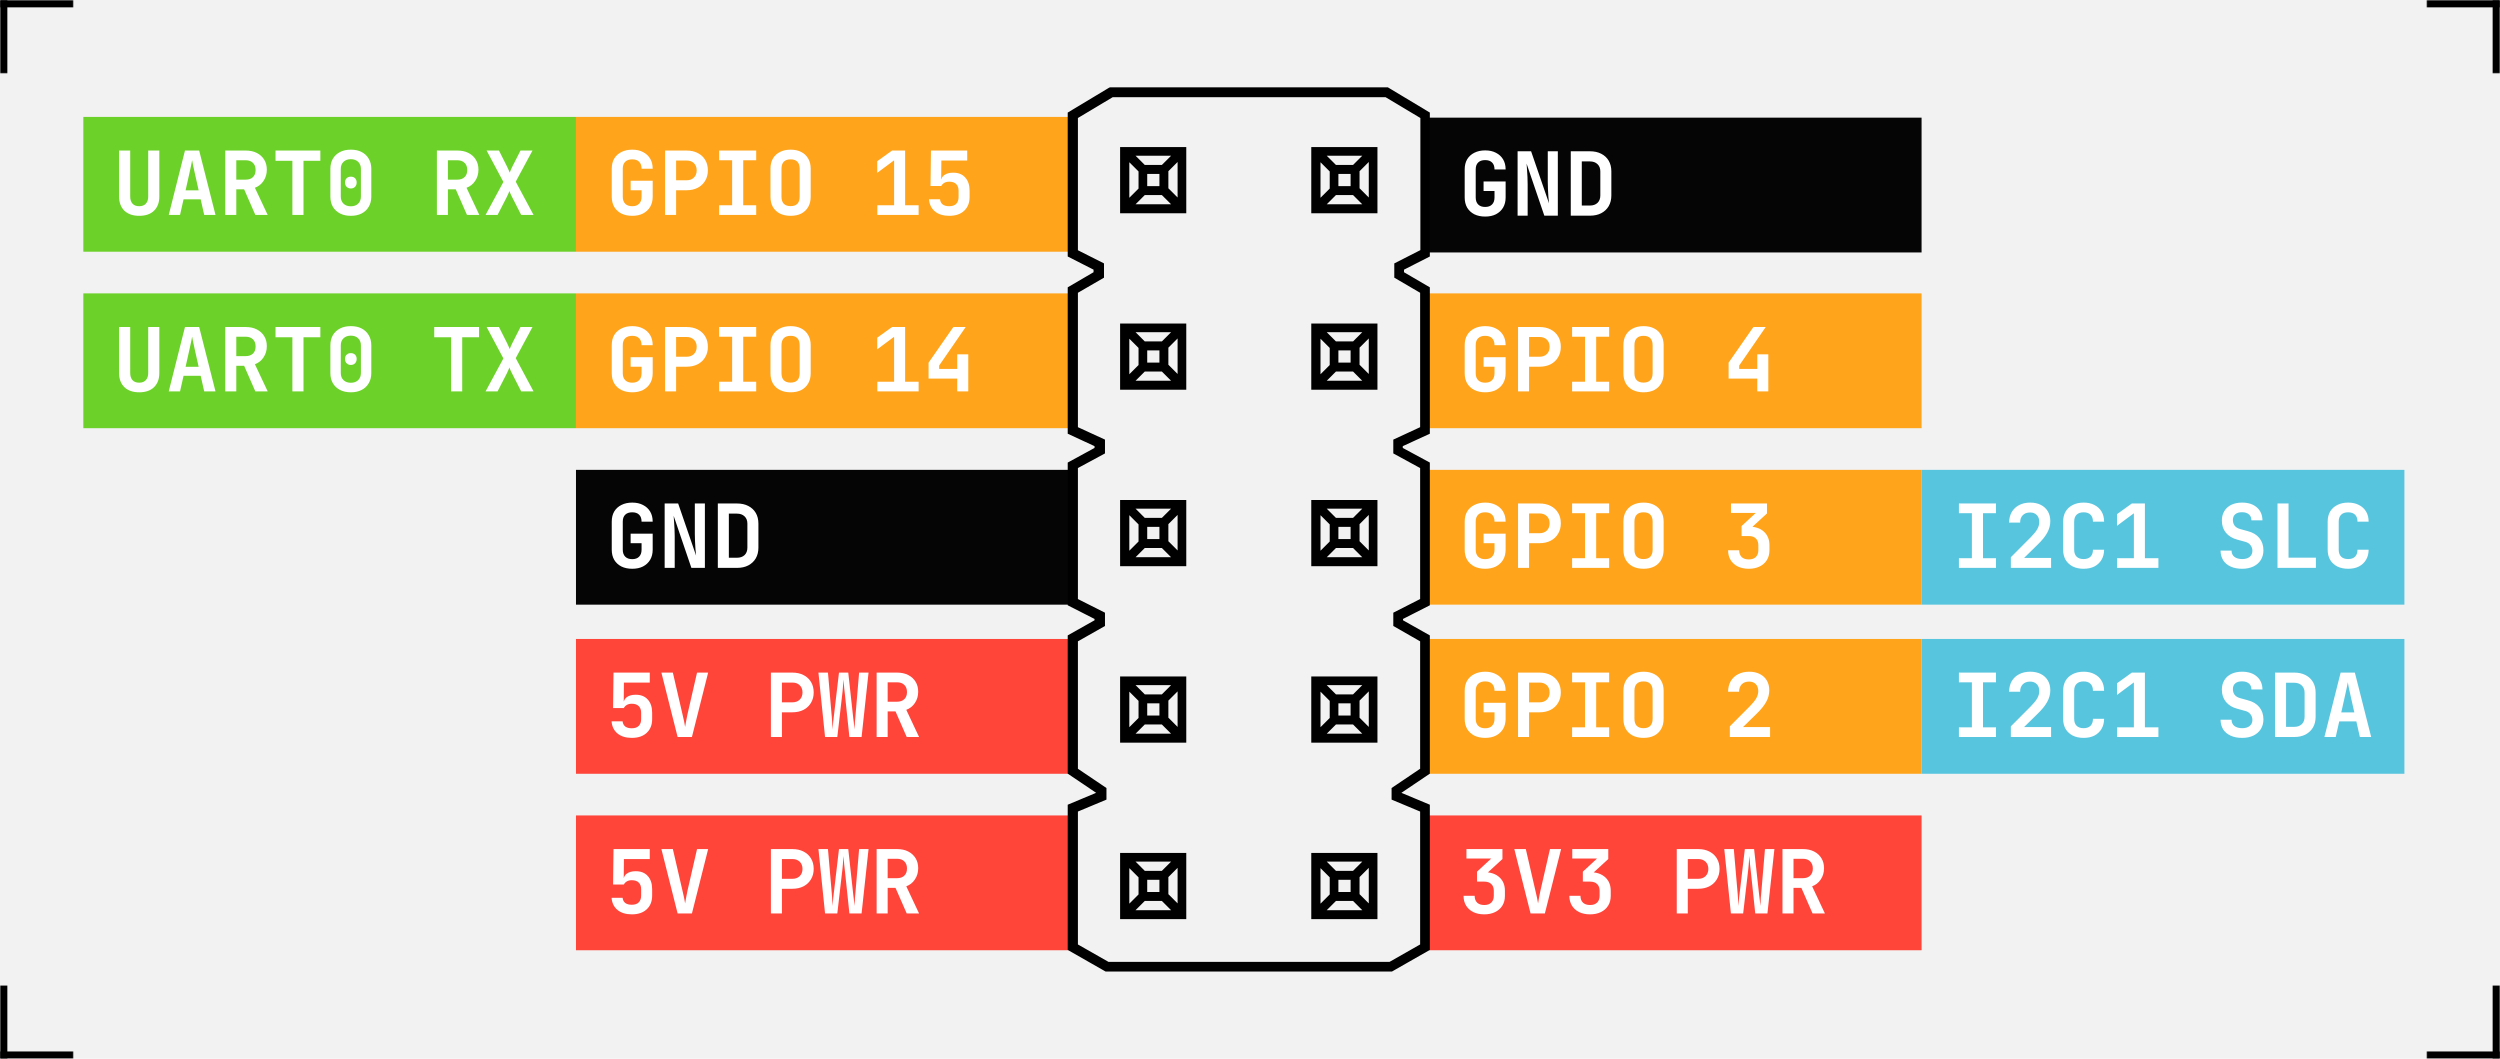 <svg width="1020" height="432" viewBox="0 0 1020 432" fill="none" xmlns="http://www.w3.org/2000/svg">
<rect width="1020" height="432" fill="#F2F2F2"/>
<mask id="path-1-inside-1_4_1039" fill="white">
<path d="M990 402H1020V432H990V402Z"/>
</mask>
<path d="M1017 402V432H1023V402H1017Z" fill="black" mask="url(#path-1-inside-1_4_1039)"/>
<mask id="path-3-inside-2_4_1039" fill="white">
<path d="M990 402H1020V432H990V402Z"/>
</mask>
<path d="M1020 429H990V435H1020V429Z" fill="black" mask="url(#path-3-inside-2_4_1039)"/>
<mask id="path-5-inside-3_4_1039" fill="white">
<path d="M0 0H30V30H0V0Z"/>
</mask>
<path d="M3 30V0H-3V30H3Z" fill="black" mask="url(#path-5-inside-3_4_1039)"/>
<mask id="path-7-inside-4_4_1039" fill="white">
<path d="M0 0H30V30H0V0Z"/>
</mask>
<path d="M0 3H30V-3H0V3Z" fill="black" mask="url(#path-7-inside-4_4_1039)"/>
<mask id="path-9-inside-5_4_1039" fill="white">
<path d="M990 0H1020V30H990V0Z"/>
</mask>
<path d="M1017 0V30H1023V0H1017Z" fill="black" mask="url(#path-9-inside-5_4_1039)"/>
<mask id="path-11-inside-6_4_1039" fill="white">
<path d="M990 0H1020V30H990V0Z"/>
</mask>
<path d="M990 3H1020V-3H990V3Z" fill="black" mask="url(#path-11-inside-6_4_1039)"/>
<mask id="path-13-inside-7_4_1039" fill="white">
<path d="M0 402H30V432H0V402Z"/>
</mask>
<path d="M3 432V402H-3V432H3Z" fill="black" mask="url(#path-13-inside-7_4_1039)"/>
<mask id="path-15-inside-8_4_1039" fill="white">
<path d="M0 402H30V432H0V402Z"/>
</mask>
<path d="M30 429H0V435H30V429Z" fill="black" mask="url(#path-15-inside-8_4_1039)"/>
<rect width="201" height="55" transform="translate(583 48)" fill="#050505"/>
<path d="M605.944 88.36C604.264 88.36 602.788 88.048 601.516 87.424C600.268 86.776 599.296 85.876 598.6 84.724C597.928 83.548 597.592 82.168 597.592 80.584V69.136C597.592 67.528 597.928 66.148 598.6 64.996C599.296 63.844 600.268 62.956 601.516 62.332C602.788 61.684 604.264 61.36 605.944 61.36C607.648 61.36 609.112 61.684 610.336 62.332C611.584 62.956 612.556 63.844 613.252 64.996C613.948 66.148 614.296 67.528 614.296 69.136H609.76C609.76 67.888 609.424 66.94 608.752 66.292C608.104 65.644 607.168 65.32 605.944 65.32C604.72 65.32 603.772 65.644 603.1 66.292C602.428 66.94 602.092 67.876 602.092 69.1V80.584C602.092 81.808 602.428 82.756 603.1 83.428C603.772 84.1 604.72 84.436 605.944 84.436C607.168 84.436 608.104 84.1 608.752 83.428C609.424 82.756 609.76 81.808 609.76 80.584V77.92H605.296V74.032H614.296V80.584C614.296 82.168 613.948 83.548 613.252 84.724C612.556 85.876 611.584 86.776 610.336 87.424C609.112 88.048 607.648 88.36 605.944 88.36ZM619.178 88V61.72H624.686L631.994 82.96C631.922 82.192 631.838 81.292 631.742 80.26C631.67 79.204 631.61 78.136 631.562 77.056C631.514 75.952 631.49 74.992 631.49 74.176V61.72H635.594V88H630.086L622.85 66.76C622.898 67.456 622.958 68.296 623.03 69.28C623.102 70.264 623.162 71.272 623.21 72.304C623.258 73.336 623.282 74.284 623.282 75.148V88H619.178ZM640.872 88V61.72H648.684C650.46 61.72 651.996 62.056 653.292 62.728C654.612 63.4 655.632 64.348 656.352 65.572C657.072 66.796 657.432 68.248 657.432 69.928V79.756C657.432 81.412 657.072 82.864 656.352 84.112C655.632 85.336 654.612 86.296 653.292 86.992C651.996 87.664 650.46 88 648.684 88H640.872ZM645.372 83.86H648.684C649.98 83.86 651.012 83.5 651.78 82.78C652.548 82.036 652.932 81.028 652.932 79.756V69.928C652.932 68.68 652.548 67.696 651.78 66.976C651.012 66.232 649.98 65.86 648.684 65.86H645.372V83.86Z" fill="white"/>
<rect width="201" height="55" transform="translate(235 47.7)" fill="#FFA41B"/>
<path d="M257.944 88.06C256.264 88.06 254.788 87.748 253.516 87.124C252.268 86.476 251.296 85.576 250.6 84.424C249.928 83.248 249.592 81.868 249.592 80.284V68.836C249.592 67.228 249.928 65.848 250.6 64.696C251.296 63.544 252.268 62.656 253.516 62.032C254.788 61.384 256.264 61.06 257.944 61.06C259.648 61.06 261.112 61.384 262.336 62.032C263.584 62.656 264.556 63.544 265.252 64.696C265.948 65.848 266.296 67.228 266.296 68.836H261.76C261.76 67.588 261.424 66.64 260.752 65.992C260.104 65.344 259.168 65.02 257.944 65.02C256.72 65.02 255.772 65.344 255.1 65.992C254.428 66.64 254.092 67.576 254.092 68.8V80.284C254.092 81.508 254.428 82.456 255.1 83.128C255.772 83.8 256.72 84.136 257.944 84.136C259.168 84.136 260.104 83.8 260.752 83.128C261.424 82.456 261.76 81.508 261.76 80.284V77.62H257.296V73.732H266.296V80.284C266.296 81.868 265.948 83.248 265.252 84.424C264.556 85.576 263.584 86.476 262.336 87.124C261.112 87.748 259.648 88.06 257.944 88.06ZM271.358 87.7V61.42H280.106C281.858 61.42 283.382 61.756 284.678 62.428C285.998 63.1 287.018 64.048 287.738 65.272C288.458 66.472 288.818 67.888 288.818 69.52C288.818 71.128 288.446 72.544 287.702 73.768C286.982 74.992 285.974 75.94 284.678 76.612C283.382 77.284 281.858 77.62 280.106 77.62H275.858V87.7H271.358ZM275.858 73.552H280.106C281.354 73.552 282.35 73.192 283.094 72.472C283.862 71.728 284.246 70.744 284.246 69.52C284.246 68.272 283.862 67.288 283.094 66.568C282.35 65.848 281.354 65.488 280.106 65.488H275.858V73.552ZM293.412 87.7V83.74H298.704V65.38H293.412V61.42H308.532V65.38H303.24V83.74H308.532V87.7H293.412ZM322.558 88.06C320.878 88.06 319.414 87.748 318.166 87.124C316.942 86.476 315.994 85.576 315.322 84.424C314.674 83.248 314.35 81.868 314.35 80.284V68.836C314.35 67.252 314.674 65.884 315.322 64.732C315.994 63.556 316.942 62.656 318.166 62.032C319.414 61.384 320.878 61.06 322.558 61.06C324.262 61.06 325.726 61.384 326.95 62.032C328.174 62.656 329.11 63.556 329.758 64.732C330.43 65.884 330.766 67.24 330.766 68.8V80.284C330.766 81.868 330.43 83.248 329.758 84.424C329.11 85.576 328.174 86.476 326.95 87.124C325.726 87.748 324.262 88.06 322.558 88.06ZM322.558 84.1C323.782 84.1 324.706 83.776 325.33 83.128C325.954 82.456 326.266 81.508 326.266 80.284V68.836C326.266 67.588 325.954 66.64 325.33 65.992C324.706 65.344 323.782 65.02 322.558 65.02C321.334 65.02 320.41 65.344 319.786 65.992C319.162 66.64 318.85 67.588 318.85 68.836V80.284C318.85 81.508 319.162 82.456 319.786 83.128C320.434 83.776 321.358 84.1 322.558 84.1ZM357.954 87.7V83.74H364.794V65.416L357.918 70.528V65.776L363.966 61.42H369.294V83.74H374.802V87.7H357.954ZM387.28 88.06C384.856 88.06 382.912 87.46 381.448 86.26C379.984 85.036 379.18 83.38 379.036 81.292H383.536C383.632 82.204 383.992 82.912 384.616 83.416C385.264 83.896 386.152 84.136 387.28 84.136C388.528 84.136 389.476 83.812 390.124 83.164C390.772 82.492 391.096 81.568 391.096 80.392V77.836C391.096 76.636 390.772 75.724 390.124 75.1C389.476 74.452 388.528 74.128 387.28 74.128C386.512 74.128 385.852 74.284 385.3 74.596C384.748 74.908 384.328 75.34 384.04 75.892H379.648L379.828 61.42H394.624V65.488H384.076L384.004 73.12H385.048L383.968 74.02C383.968 72.916 384.4 72.052 385.264 71.428C386.152 70.78 387.34 70.456 388.828 70.456C390.964 70.432 392.62 71.08 393.796 72.4C394.996 73.696 395.596 75.508 395.596 77.836V80.392C395.596 82.768 394.852 84.64 393.364 86.008C391.9 87.376 389.872 88.06 387.28 88.06Z" fill="white"/>
<rect width="201" height="55" transform="translate(34 47.7)" fill="#6CD129"/>
<path d="M56.8 88.06C54.232 88.06 52.216 87.364 50.752 85.972C49.312 84.556 48.592 82.636 48.592 80.212V61.42H53.128V80.176C53.128 81.424 53.44 82.396 54.064 83.092C54.688 83.788 55.6 84.136 56.8 84.136C57.976 84.136 58.876 83.788 59.5 83.092C60.148 82.396 60.472 81.424 60.472 80.176V61.42H65.008V80.212C65.008 82.636 64.288 84.556 62.848 85.972C61.408 87.364 59.392 88.06 56.8 88.06ZM68.846 87.7L75.47 61.42H81.266L87.926 87.7H83.318L81.878 81.328H74.894L73.454 87.7H68.846ZM75.722 77.656H81.05L79.466 70.6C79.202 69.424 78.974 68.368 78.782 67.432C78.59 66.472 78.458 65.776 78.386 65.344C78.314 65.776 78.182 66.472 77.99 67.432C77.822 68.368 77.594 69.412 77.306 70.564L75.722 77.656ZM91.908 87.7V61.42H100.224C101.976 61.42 103.488 61.744 104.76 62.392C106.056 63.04 107.064 63.952 107.784 65.128C108.504 66.28 108.864 67.648 108.864 69.232C108.864 70.96 108.42 72.484 107.532 73.804C106.668 75.124 105.492 76.06 104.004 76.612L109.224 87.7H104.184L99.612 77.26H96.408V87.7H91.908ZM96.408 73.3H100.224C101.496 73.3 102.492 72.952 103.212 72.256C103.932 71.56 104.292 70.6 104.292 69.376C104.292 68.128 103.932 67.156 103.212 66.46C102.492 65.74 101.496 65.38 100.224 65.38H96.408V73.3ZM119.29 87.7V65.596H112.414V61.42H130.702V65.596H123.826V87.7H119.29ZM143.144 88.06C141.44 88.06 139.964 87.736 138.716 87.088C137.468 86.44 136.496 85.528 135.8 84.352C135.128 83.176 134.792 81.796 134.792 80.212V68.908C134.792 67.324 135.128 65.944 135.8 64.768C136.496 63.592 137.468 62.68 138.716 62.032C139.964 61.384 141.44 61.06 143.144 61.06C144.872 61.06 146.348 61.384 147.572 62.032C148.82 62.68 149.78 63.592 150.452 64.768C151.148 65.944 151.496 67.324 151.496 68.908V80.212C151.496 81.796 151.148 83.176 150.452 84.352C149.78 85.528 148.82 86.44 147.572 87.088C146.324 87.736 144.848 88.06 143.144 88.06ZM143.144 84.172C144.392 84.172 145.388 83.812 146.132 83.092C146.876 82.372 147.248 81.412 147.248 80.212V68.908C147.248 67.708 146.876 66.748 146.132 66.028C145.388 65.308 144.392 64.948 143.144 64.948C141.896 64.948 140.9 65.308 140.156 66.028C139.412 66.748 139.04 67.708 139.04 68.908V80.212C139.04 81.412 139.412 82.372 140.156 83.092C140.9 83.812 141.896 84.172 143.144 84.172ZM143.144 76.9C142.448 76.9 141.872 76.672 141.416 76.216C140.984 75.76 140.768 75.172 140.768 74.452C140.768 73.732 140.984 73.156 141.416 72.724C141.848 72.292 142.424 72.076 143.144 72.076C143.864 72.076 144.44 72.292 144.872 72.724C145.304 73.156 145.52 73.732 145.52 74.452C145.52 75.172 145.304 75.76 144.872 76.216C144.44 76.672 143.864 76.9 143.144 76.9ZM178.252 87.7V61.42H186.568C188.32 61.42 189.832 61.744 191.104 62.392C192.4 63.04 193.408 63.952 194.128 65.128C194.848 66.28 195.208 67.648 195.208 69.232C195.208 70.96 194.764 72.484 193.876 73.804C193.012 75.124 191.836 76.06 190.348 76.612L195.568 87.7H190.528L185.956 77.26H182.752V87.7H178.252ZM182.752 73.3H186.568C187.84 73.3 188.836 72.952 189.556 72.256C190.276 71.56 190.636 70.6 190.636 69.376C190.636 68.128 190.276 67.156 189.556 66.46C188.836 65.74 187.84 65.38 186.568 65.38H182.752V73.3ZM198.11 87.7L205.382 74.236L198.542 61.42H203.582L206.894 68.008C207.134 68.488 207.35 68.956 207.542 69.412C207.734 69.844 207.878 70.18 207.974 70.42C208.046 70.18 208.178 69.844 208.37 69.412C208.562 68.956 208.778 68.488 209.018 68.008L212.366 61.42H217.262L210.422 74.128L217.694 87.7H212.654L208.946 80.428C208.706 79.948 208.478 79.48 208.262 79.024C208.07 78.568 207.926 78.208 207.83 77.944C207.734 78.208 207.59 78.568 207.398 79.024C207.206 79.48 206.99 79.948 206.75 80.428L203.006 87.7H198.11Z" fill="white"/>
<rect width="201" height="55" transform="translate(583 119.7)" fill="#FFA41B"/>
<path d="M605.944 160.06C604.264 160.06 602.788 159.748 601.516 159.124C600.268 158.476 599.296 157.576 598.6 156.424C597.928 155.248 597.592 153.868 597.592 152.284V140.836C597.592 139.228 597.928 137.848 598.6 136.696C599.296 135.544 600.268 134.656 601.516 134.032C602.788 133.384 604.264 133.06 605.944 133.06C607.648 133.06 609.112 133.384 610.336 134.032C611.584 134.656 612.556 135.544 613.252 136.696C613.948 137.848 614.296 139.228 614.296 140.836H609.76C609.76 139.588 609.424 138.64 608.752 137.992C608.104 137.344 607.168 137.02 605.944 137.02C604.72 137.02 603.772 137.344 603.1 137.992C602.428 138.64 602.092 139.576 602.092 140.8V152.284C602.092 153.508 602.428 154.456 603.1 155.128C603.772 155.8 604.72 156.136 605.944 156.136C607.168 156.136 608.104 155.8 608.752 155.128C609.424 154.456 609.76 153.508 609.76 152.284V149.62H605.296V145.732H614.296V152.284C614.296 153.868 613.948 155.248 613.252 156.424C612.556 157.576 611.584 158.476 610.336 159.124C609.112 159.748 607.648 160.06 605.944 160.06ZM619.358 159.7V133.42H628.106C629.858 133.42 631.382 133.756 632.678 134.428C633.998 135.1 635.018 136.048 635.738 137.272C636.458 138.472 636.818 139.888 636.818 141.52C636.818 143.128 636.446 144.544 635.702 145.768C634.982 146.992 633.974 147.94 632.678 148.612C631.382 149.284 629.858 149.62 628.106 149.62H623.858V159.7H619.358ZM623.858 145.552H628.106C629.354 145.552 630.35 145.192 631.094 144.472C631.862 143.728 632.246 142.744 632.246 141.52C632.246 140.272 631.862 139.288 631.094 138.568C630.35 137.848 629.354 137.488 628.106 137.488H623.858V145.552ZM641.412 159.7V155.74H646.704V137.38H641.412V133.42H656.532V137.38H651.24V155.74H656.532V159.7H641.412ZM670.558 160.06C668.878 160.06 667.414 159.748 666.166 159.124C664.942 158.476 663.994 157.576 663.322 156.424C662.674 155.248 662.35 153.868 662.35 152.284V140.836C662.35 139.252 662.674 137.884 663.322 136.732C663.994 135.556 664.942 134.656 666.166 134.032C667.414 133.384 668.878 133.06 670.558 133.06C672.262 133.06 673.726 133.384 674.95 134.032C676.174 134.656 677.11 135.556 677.758 136.732C678.43 137.884 678.766 139.24 678.766 140.8V152.284C678.766 153.868 678.43 155.248 677.758 156.424C677.11 157.576 676.174 158.476 674.95 159.124C673.726 159.748 672.262 160.06 670.558 160.06ZM670.558 156.1C671.782 156.1 672.706 155.776 673.33 155.128C673.954 154.456 674.266 153.508 674.266 152.284V140.836C674.266 139.588 673.954 138.64 673.33 137.992C672.706 137.344 671.782 137.02 670.558 137.02C669.334 137.02 668.41 137.344 667.786 137.992C667.162 138.64 666.85 139.588 666.85 140.836V152.284C666.85 153.508 667.162 154.456 667.786 155.128C668.434 155.776 669.358 156.1 670.558 156.1ZM716.97 159.7V154.48H705.27V147.964L715.386 133.42H720.426L709.59 149.152V150.52H716.97V144.58H721.47V159.7H716.97Z" fill="white"/>
<rect width="201" height="55" transform="translate(235 119.7)" fill="#FFA41B"/>
<path d="M257.944 160.06C256.264 160.06 254.788 159.748 253.516 159.124C252.268 158.476 251.296 157.576 250.6 156.424C249.928 155.248 249.592 153.868 249.592 152.284V140.836C249.592 139.228 249.928 137.848 250.6 136.696C251.296 135.544 252.268 134.656 253.516 134.032C254.788 133.384 256.264 133.06 257.944 133.06C259.648 133.06 261.112 133.384 262.336 134.032C263.584 134.656 264.556 135.544 265.252 136.696C265.948 137.848 266.296 139.228 266.296 140.836H261.76C261.76 139.588 261.424 138.64 260.752 137.992C260.104 137.344 259.168 137.02 257.944 137.02C256.72 137.02 255.772 137.344 255.1 137.992C254.428 138.64 254.092 139.576 254.092 140.8V152.284C254.092 153.508 254.428 154.456 255.1 155.128C255.772 155.8 256.72 156.136 257.944 156.136C259.168 156.136 260.104 155.8 260.752 155.128C261.424 154.456 261.76 153.508 261.76 152.284V149.62H257.296V145.732H266.296V152.284C266.296 153.868 265.948 155.248 265.252 156.424C264.556 157.576 263.584 158.476 262.336 159.124C261.112 159.748 259.648 160.06 257.944 160.06ZM271.358 159.7V133.42H280.106C281.858 133.42 283.382 133.756 284.678 134.428C285.998 135.1 287.018 136.048 287.738 137.272C288.458 138.472 288.818 139.888 288.818 141.52C288.818 143.128 288.446 144.544 287.702 145.768C286.982 146.992 285.974 147.94 284.678 148.612C283.382 149.284 281.858 149.62 280.106 149.62H275.858V159.7H271.358ZM275.858 145.552H280.106C281.354 145.552 282.35 145.192 283.094 144.472C283.862 143.728 284.246 142.744 284.246 141.52C284.246 140.272 283.862 139.288 283.094 138.568C282.35 137.848 281.354 137.488 280.106 137.488H275.858V145.552ZM293.412 159.7V155.74H298.704V137.38H293.412V133.42H308.532V137.38H303.24V155.74H308.532V159.7H293.412ZM322.558 160.06C320.878 160.06 319.414 159.748 318.166 159.124C316.942 158.476 315.994 157.576 315.322 156.424C314.674 155.248 314.35 153.868 314.35 152.284V140.836C314.35 139.252 314.674 137.884 315.322 136.732C315.994 135.556 316.942 134.656 318.166 134.032C319.414 133.384 320.878 133.06 322.558 133.06C324.262 133.06 325.726 133.384 326.95 134.032C328.174 134.656 329.11 135.556 329.758 136.732C330.43 137.884 330.766 139.24 330.766 140.8V152.284C330.766 153.868 330.43 155.248 329.758 156.424C329.11 157.576 328.174 158.476 326.95 159.124C325.726 159.748 324.262 160.06 322.558 160.06ZM322.558 156.1C323.782 156.1 324.706 155.776 325.33 155.128C325.954 154.456 326.266 153.508 326.266 152.284V140.836C326.266 139.588 325.954 138.64 325.33 137.992C324.706 137.344 323.782 137.02 322.558 137.02C321.334 137.02 320.41 137.344 319.786 137.992C319.162 138.64 318.85 139.588 318.85 140.836V152.284C318.85 153.508 319.162 154.456 319.786 155.128C320.434 155.776 321.358 156.1 322.558 156.1ZM357.954 159.7V155.74H364.794V137.416L357.918 142.528V137.776L363.966 133.42H369.294V155.74H374.802V159.7H357.954ZM390.556 159.7V154.48H378.856V147.964L388.972 133.42H394.012L383.176 149.152V150.52H390.556V144.58H395.056V159.7H390.556Z" fill="white"/>
<rect width="201" height="55" transform="translate(34 119.7)" fill="#6CD129"/>
<path d="M56.8 160.06C54.232 160.06 52.216 159.364 50.752 157.972C49.312 156.556 48.592 154.636 48.592 152.212V133.42H53.128V152.176C53.128 153.424 53.44 154.396 54.064 155.092C54.688 155.788 55.6 156.136 56.8 156.136C57.976 156.136 58.876 155.788 59.5 155.092C60.148 154.396 60.472 153.424 60.472 152.176V133.42H65.008V152.212C65.008 154.636 64.288 156.556 62.848 157.972C61.408 159.364 59.392 160.06 56.8 160.06ZM68.846 159.7L75.47 133.42H81.266L87.926 159.7H83.318L81.878 153.328H74.894L73.454 159.7H68.846ZM75.722 149.656H81.05L79.466 142.6C79.202 141.424 78.974 140.368 78.782 139.432C78.59 138.472 78.458 137.776 78.386 137.344C78.314 137.776 78.182 138.472 77.99 139.432C77.822 140.368 77.594 141.412 77.306 142.564L75.722 149.656ZM91.908 159.7V133.42H100.224C101.976 133.42 103.488 133.744 104.76 134.392C106.056 135.04 107.064 135.952 107.784 137.128C108.504 138.28 108.864 139.648 108.864 141.232C108.864 142.96 108.42 144.484 107.532 145.804C106.668 147.124 105.492 148.06 104.004 148.612L109.224 159.7H104.184L99.612 149.26H96.408V159.7H91.908ZM96.408 145.3H100.224C101.496 145.3 102.492 144.952 103.212 144.256C103.932 143.56 104.292 142.6 104.292 141.376C104.292 140.128 103.932 139.156 103.212 138.46C102.492 137.74 101.496 137.38 100.224 137.38H96.408V145.3ZM119.29 159.7V137.596H112.414V133.42H130.702V137.596H123.826V159.7H119.29ZM143.144 160.06C141.44 160.06 139.964 159.736 138.716 159.088C137.468 158.44 136.496 157.528 135.8 156.352C135.128 155.176 134.792 153.796 134.792 152.212V140.908C134.792 139.324 135.128 137.944 135.8 136.768C136.496 135.592 137.468 134.68 138.716 134.032C139.964 133.384 141.44 133.06 143.144 133.06C144.872 133.06 146.348 133.384 147.572 134.032C148.82 134.68 149.78 135.592 150.452 136.768C151.148 137.944 151.496 139.324 151.496 140.908V152.212C151.496 153.796 151.148 155.176 150.452 156.352C149.78 157.528 148.82 158.44 147.572 159.088C146.324 159.736 144.848 160.06 143.144 160.06ZM143.144 156.172C144.392 156.172 145.388 155.812 146.132 155.092C146.876 154.372 147.248 153.412 147.248 152.212V140.908C147.248 139.708 146.876 138.748 146.132 138.028C145.388 137.308 144.392 136.948 143.144 136.948C141.896 136.948 140.9 137.308 140.156 138.028C139.412 138.748 139.04 139.708 139.04 140.908V152.212C139.04 153.412 139.412 154.372 140.156 155.092C140.9 155.812 141.896 156.172 143.144 156.172ZM143.144 148.9C142.448 148.9 141.872 148.672 141.416 148.216C140.984 147.76 140.768 147.172 140.768 146.452C140.768 145.732 140.984 145.156 141.416 144.724C141.848 144.292 142.424 144.076 143.144 144.076C143.864 144.076 144.44 144.292 144.872 144.724C145.304 145.156 145.52 145.732 145.52 146.452C145.52 147.172 145.304 147.76 144.872 148.216C144.44 148.672 143.864 148.9 143.144 148.9ZM184.048 159.7V137.596H177.172V133.42H195.46V137.596H188.584V159.7H184.048ZM198.11 159.7L205.382 146.236L198.542 133.42H203.582L206.894 140.008C207.134 140.488 207.35 140.956 207.542 141.412C207.734 141.844 207.878 142.18 207.974 142.42C208.046 142.18 208.178 141.844 208.37 141.412C208.562 140.956 208.778 140.488 209.018 140.008L212.366 133.42H217.262L210.422 146.128L217.694 159.7H212.654L208.946 152.428C208.706 151.948 208.478 151.48 208.262 151.024C208.07 150.568 207.926 150.208 207.83 149.944C207.734 150.208 207.59 150.568 207.398 151.024C207.206 151.48 206.99 151.948 206.75 152.428L203.006 159.7H198.11Z" fill="white"/>
<rect width="201" height="55" transform="translate(583 191.7)" fill="#FFA41B"/>
<path d="M605.944 232.06C604.264 232.06 602.788 231.748 601.516 231.124C600.268 230.476 599.296 229.576 598.6 228.424C597.928 227.248 597.592 225.868 597.592 224.284V212.836C597.592 211.228 597.928 209.848 598.6 208.696C599.296 207.544 600.268 206.656 601.516 206.032C602.788 205.384 604.264 205.06 605.944 205.06C607.648 205.06 609.112 205.384 610.336 206.032C611.584 206.656 612.556 207.544 613.252 208.696C613.948 209.848 614.296 211.228 614.296 212.836H609.76C609.76 211.588 609.424 210.64 608.752 209.992C608.104 209.344 607.168 209.02 605.944 209.02C604.72 209.02 603.772 209.344 603.1 209.992C602.428 210.64 602.092 211.576 602.092 212.8V224.284C602.092 225.508 602.428 226.456 603.1 227.128C603.772 227.8 604.72 228.136 605.944 228.136C607.168 228.136 608.104 227.8 608.752 227.128C609.424 226.456 609.76 225.508 609.76 224.284V221.62H605.296V217.732H614.296V224.284C614.296 225.868 613.948 227.248 613.252 228.424C612.556 229.576 611.584 230.476 610.336 231.124C609.112 231.748 607.648 232.06 605.944 232.06ZM619.358 231.7V205.42H628.106C629.858 205.42 631.382 205.756 632.678 206.428C633.998 207.1 635.018 208.048 635.738 209.272C636.458 210.472 636.818 211.888 636.818 213.52C636.818 215.128 636.446 216.544 635.702 217.768C634.982 218.992 633.974 219.94 632.678 220.612C631.382 221.284 629.858 221.62 628.106 221.62H623.858V231.7H619.358ZM623.858 217.552H628.106C629.354 217.552 630.35 217.192 631.094 216.472C631.862 215.728 632.246 214.744 632.246 213.52C632.246 212.272 631.862 211.288 631.094 210.568C630.35 209.848 629.354 209.488 628.106 209.488H623.858V217.552ZM641.412 231.7V227.74H646.704V209.38H641.412V205.42H656.532V209.38H651.24V227.74H656.532V231.7H641.412ZM670.558 232.06C668.878 232.06 667.414 231.748 666.166 231.124C664.942 230.476 663.994 229.576 663.322 228.424C662.674 227.248 662.35 225.868 662.35 224.284V212.836C662.35 211.252 662.674 209.884 663.322 208.732C663.994 207.556 664.942 206.656 666.166 206.032C667.414 205.384 668.878 205.06 670.558 205.06C672.262 205.06 673.726 205.384 674.95 206.032C676.174 206.656 677.11 207.556 677.758 208.732C678.43 209.884 678.766 211.24 678.766 212.8V224.284C678.766 225.868 678.43 227.248 677.758 228.424C677.11 229.576 676.174 230.476 674.95 231.124C673.726 231.748 672.262 232.06 670.558 232.06ZM670.558 228.1C671.782 228.1 672.706 227.776 673.33 227.128C673.954 226.456 674.266 225.508 674.266 224.284V212.836C674.266 211.588 673.954 210.64 673.33 209.992C672.706 209.344 671.782 209.02 670.558 209.02C669.334 209.02 668.41 209.344 667.786 209.992C667.162 210.64 666.85 211.588 666.85 212.836V224.284C666.85 225.508 667.162 226.456 667.786 227.128C668.434 227.776 669.358 228.1 670.558 228.1ZM713.478 232.06C711.774 232.06 710.286 231.748 709.014 231.124C707.766 230.5 706.794 229.624 706.098 228.496C705.402 227.368 705.054 226.036 705.054 224.5H709.59C709.59 225.676 709.926 226.6 710.598 227.272C711.294 227.92 712.266 228.244 713.514 228.244C714.762 228.244 715.722 227.908 716.394 227.236C717.066 226.564 717.402 225.652 717.402 224.5V222.448C717.402 221.272 717.066 220.36 716.394 219.712C715.722 219.04 714.762 218.704 713.514 218.704H710.562V214.636L716.358 209.272H706.242V205.42H720.93V209.488L713.514 216.292V214.852C716.106 214.852 718.158 215.536 719.67 216.904C721.182 218.272 721.938 220.12 721.938 222.448V224.5C721.938 226.036 721.59 227.368 720.894 228.496C720.198 229.624 719.214 230.5 717.942 231.124C716.67 231.748 715.182 232.06 713.478 232.06Z" fill="white"/>
<rect width="201" height="55" transform="translate(235 191.7)" fill="#050505"/>
<path d="M257.944 232.06C256.264 232.06 254.788 231.748 253.516 231.124C252.268 230.476 251.296 229.576 250.6 228.424C249.928 227.248 249.592 225.868 249.592 224.284V212.836C249.592 211.228 249.928 209.848 250.6 208.696C251.296 207.544 252.268 206.656 253.516 206.032C254.788 205.384 256.264 205.06 257.944 205.06C259.648 205.06 261.112 205.384 262.336 206.032C263.584 206.656 264.556 207.544 265.252 208.696C265.948 209.848 266.296 211.228 266.296 212.836H261.76C261.76 211.588 261.424 210.64 260.752 209.992C260.104 209.344 259.168 209.02 257.944 209.02C256.72 209.02 255.772 209.344 255.1 209.992C254.428 210.64 254.092 211.576 254.092 212.8V224.284C254.092 225.508 254.428 226.456 255.1 227.128C255.772 227.8 256.72 228.136 257.944 228.136C259.168 228.136 260.104 227.8 260.752 227.128C261.424 226.456 261.76 225.508 261.76 224.284V221.62H257.296V217.732H266.296V224.284C266.296 225.868 265.948 227.248 265.252 228.424C264.556 229.576 263.584 230.476 262.336 231.124C261.112 231.748 259.648 232.06 257.944 232.06ZM271.178 231.7V205.42H276.686L283.994 226.66C283.922 225.892 283.838 224.992 283.742 223.96C283.67 222.904 283.61 221.836 283.562 220.756C283.514 219.652 283.49 218.692 283.49 217.876V205.42H287.594V231.7H282.086L274.85 210.46C274.898 211.156 274.958 211.996 275.03 212.98C275.102 213.964 275.162 214.972 275.21 216.004C275.258 217.036 275.282 217.984 275.282 218.848V231.7H271.178ZM292.872 231.7V205.42H300.684C302.46 205.42 303.996 205.756 305.292 206.428C306.612 207.1 307.632 208.048 308.352 209.272C309.072 210.496 309.432 211.948 309.432 213.628V223.456C309.432 225.112 309.072 226.564 308.352 227.812C307.632 229.036 306.612 229.996 305.292 230.692C303.996 231.364 302.46 231.7 300.684 231.7H292.872ZM297.372 227.56H300.684C301.98 227.56 303.012 227.2 303.78 226.48C304.548 225.736 304.932 224.728 304.932 223.456V213.628C304.932 212.38 304.548 211.396 303.78 210.676C303.012 209.932 301.98 209.56 300.684 209.56H297.372V227.56Z" fill="white"/>
<rect width="197" height="55" transform="translate(784 191.7)" fill="#58C5DE"/>
<path d="M799.24 231.7V227.74H804.532V209.38H799.24V205.42H814.36V209.38H809.068V227.74H814.36V231.7H799.24ZM820.43 231.7V227.344L828.638 219.1C829.79 217.924 830.642 216.868 831.194 215.932C831.746 214.972 832.022 213.988 832.022 212.98C832.022 211.756 831.686 210.808 831.014 210.136C830.342 209.44 829.43 209.092 828.278 209.092C827.006 209.092 826.01 209.464 825.29 210.208C824.57 210.928 824.21 211.936 824.21 213.232H819.71C819.734 211.552 820.094 210.112 820.79 208.912C821.51 207.688 822.518 206.74 823.814 206.068C825.11 205.396 826.622 205.06 828.35 205.06C830.006 205.06 831.446 205.372 832.67 205.996C833.894 206.62 834.842 207.496 835.514 208.624C836.186 209.752 836.522 211.096 836.522 212.656C836.522 214.264 836.102 215.836 835.262 217.372C834.446 218.884 833.126 220.516 831.302 222.268L825.83 227.632H836.846V231.7H820.43ZM850.116 232.06C848.436 232.06 846.96 231.748 845.688 231.124C844.44 230.476 843.468 229.576 842.772 228.424C842.1 227.248 841.764 225.868 841.764 224.284V212.836C841.764 211.228 842.1 209.848 842.772 208.696C843.468 207.544 844.44 206.656 845.688 206.032C846.96 205.384 848.436 205.06 850.116 205.06C851.82 205.06 853.284 205.384 854.508 206.032C855.756 206.656 856.728 207.544 857.424 208.696C858.12 209.848 858.468 211.228 858.468 212.836H853.932C853.932 211.588 853.596 210.64 852.924 209.992C852.276 209.344 851.34 209.02 850.116 209.02C848.892 209.02 847.944 209.344 847.272 209.992C846.6 210.64 846.264 211.576 846.264 212.8V224.284C846.264 225.508 846.6 226.456 847.272 227.128C847.944 227.776 848.892 228.1 850.116 228.1C851.34 228.1 852.276 227.776 852.924 227.128C853.596 226.456 853.932 225.508 853.932 224.284H858.468C858.468 225.844 858.12 227.212 857.424 228.388C856.728 229.564 855.756 230.476 854.508 231.124C853.284 231.748 851.82 232.06 850.116 232.06ZM863.782 231.7V227.74H870.622V209.416L863.746 214.528V209.776L869.794 205.42H875.122V227.74H880.63V231.7H863.782ZM914.802 232.06C913.002 232.06 911.442 231.76 910.122 231.16C908.802 230.56 907.782 229.708 907.062 228.604C906.366 227.476 906.006 226.156 905.982 224.644H910.482C910.482 225.724 910.866 226.576 911.634 227.2C912.426 227.8 913.494 228.1 914.838 228.1C916.134 228.1 917.142 227.8 917.862 227.2C918.606 226.6 918.978 225.772 918.978 224.716C918.978 223.828 918.714 223.06 918.186 222.412C917.682 221.74 916.95 221.284 915.99 221.044L912.966 220.216C910.902 219.688 909.306 218.74 908.178 217.372C907.074 216.004 906.522 214.348 906.522 212.404C906.522 210.916 906.858 209.62 907.53 208.516C908.202 207.412 909.15 206.56 910.374 205.96C911.622 205.36 913.086 205.06 914.766 205.06C917.31 205.06 919.326 205.72 920.814 207.04C922.302 208.336 923.058 210.088 923.082 212.296H918.582C918.582 211.264 918.246 210.46 917.574 209.884C916.902 209.284 915.954 208.984 914.73 208.984C913.554 208.984 912.642 209.26 911.994 209.812C911.346 210.364 911.022 211.144 911.022 212.152C911.022 213.064 911.262 213.844 911.742 214.492C912.246 215.116 912.966 215.56 913.902 215.824L917.034 216.688C919.122 217.216 920.718 218.164 921.822 219.532C922.926 220.876 923.478 222.544 923.478 224.536C923.478 226.024 923.118 227.344 922.398 228.496C921.678 229.624 920.67 230.5 919.374 231.124C918.078 231.748 916.554 232.06 914.802 232.06ZM929.224 231.7V205.42H933.724V227.524H944.884V231.7H929.224ZM958.046 232.06C956.366 232.06 954.89 231.748 953.618 231.124C952.37 230.476 951.398 229.576 950.702 228.424C950.03 227.248 949.694 225.868 949.694 224.284V212.836C949.694 211.228 950.03 209.848 950.702 208.696C951.398 207.544 952.37 206.656 953.618 206.032C954.89 205.384 956.366 205.06 958.046 205.06C959.75 205.06 961.214 205.384 962.438 206.032C963.686 206.656 964.658 207.544 965.354 208.696C966.05 209.848 966.398 211.228 966.398 212.836H961.862C961.862 211.588 961.526 210.64 960.854 209.992C960.206 209.344 959.27 209.02 958.046 209.02C956.822 209.02 955.874 209.344 955.202 209.992C954.53 210.64 954.194 211.576 954.194 212.8V224.284C954.194 225.508 954.53 226.456 955.202 227.128C955.874 227.776 956.822 228.1 958.046 228.1C959.27 228.1 960.206 227.776 960.854 227.128C961.526 226.456 961.862 225.508 961.862 224.284H966.398C966.398 225.844 966.05 227.212 965.354 228.388C964.658 229.564 963.686 230.476 962.438 231.124C961.214 231.748 959.75 232.06 958.046 232.06Z" fill="white"/>
<rect width="197" height="55" transform="translate(784 260.7)" fill="#58C5DE"/>
<path d="M799.24 300.7V296.74H804.532V278.38H799.24V274.42H814.36V278.38H809.068V296.74H814.36V300.7H799.24ZM820.43 300.7V296.344L828.638 288.1C829.79 286.924 830.642 285.868 831.194 284.932C831.746 283.972 832.022 282.988 832.022 281.98C832.022 280.756 831.686 279.808 831.014 279.136C830.342 278.44 829.43 278.092 828.278 278.092C827.006 278.092 826.01 278.464 825.29 279.208C824.57 279.928 824.21 280.936 824.21 282.232H819.71C819.734 280.552 820.094 279.112 820.79 277.912C821.51 276.688 822.518 275.74 823.814 275.068C825.11 274.396 826.622 274.06 828.35 274.06C830.006 274.06 831.446 274.372 832.67 274.996C833.894 275.62 834.842 276.496 835.514 277.624C836.186 278.752 836.522 280.096 836.522 281.656C836.522 283.264 836.102 284.836 835.262 286.372C834.446 287.884 833.126 289.516 831.302 291.268L825.83 296.632H836.846V300.7H820.43ZM850.116 301.06C848.436 301.06 846.96 300.748 845.688 300.124C844.44 299.476 843.468 298.576 842.772 297.424C842.1 296.248 841.764 294.868 841.764 293.284V281.836C841.764 280.228 842.1 278.848 842.772 277.696C843.468 276.544 844.44 275.656 845.688 275.032C846.96 274.384 848.436 274.06 850.116 274.06C851.82 274.06 853.284 274.384 854.508 275.032C855.756 275.656 856.728 276.544 857.424 277.696C858.12 278.848 858.468 280.228 858.468 281.836H853.932C853.932 280.588 853.596 279.64 852.924 278.992C852.276 278.344 851.34 278.02 850.116 278.02C848.892 278.02 847.944 278.344 847.272 278.992C846.6 279.64 846.264 280.576 846.264 281.8V293.284C846.264 294.508 846.6 295.456 847.272 296.128C847.944 296.776 848.892 297.1 850.116 297.1C851.34 297.1 852.276 296.776 852.924 296.128C853.596 295.456 853.932 294.508 853.932 293.284H858.468C858.468 294.844 858.12 296.212 857.424 297.388C856.728 298.564 855.756 299.476 854.508 300.124C853.284 300.748 851.82 301.06 850.116 301.06ZM863.782 300.7V296.74H870.622V278.416L863.746 283.528V278.776L869.794 274.42H875.122V296.74H880.63V300.7H863.782ZM914.802 301.06C913.002 301.06 911.442 300.76 910.122 300.16C908.802 299.56 907.782 298.708 907.062 297.604C906.366 296.476 906.006 295.156 905.982 293.644H910.482C910.482 294.724 910.866 295.576 911.634 296.2C912.426 296.8 913.494 297.1 914.838 297.1C916.134 297.1 917.142 296.8 917.862 296.2C918.606 295.6 918.978 294.772 918.978 293.716C918.978 292.828 918.714 292.06 918.186 291.412C917.682 290.74 916.95 290.284 915.99 290.044L912.966 289.216C910.902 288.688 909.306 287.74 908.178 286.372C907.074 285.004 906.522 283.348 906.522 281.404C906.522 279.916 906.858 278.62 907.53 277.516C908.202 276.412 909.15 275.56 910.374 274.96C911.622 274.36 913.086 274.06 914.766 274.06C917.31 274.06 919.326 274.72 920.814 276.04C922.302 277.336 923.058 279.088 923.082 281.296H918.582C918.582 280.264 918.246 279.46 917.574 278.884C916.902 278.284 915.954 277.984 914.73 277.984C913.554 277.984 912.642 278.26 911.994 278.812C911.346 279.364 911.022 280.144 911.022 281.152C911.022 282.064 911.262 282.844 911.742 283.492C912.246 284.116 912.966 284.56 913.902 284.824L917.034 285.688C919.122 286.216 920.718 287.164 921.822 288.532C922.926 289.876 923.478 291.544 923.478 293.536C923.478 295.024 923.118 296.344 922.398 297.496C921.678 298.624 920.67 299.5 919.374 300.124C918.078 300.748 916.554 301.06 914.802 301.06ZM928.216 300.7V274.42H936.028C937.804 274.42 939.34 274.756 940.636 275.428C941.956 276.1 942.976 277.048 943.696 278.272C944.416 279.496 944.776 280.948 944.776 282.628V292.456C944.776 294.112 944.416 295.564 943.696 296.812C942.976 298.036 941.956 298.996 940.636 299.692C939.34 300.364 937.804 300.7 936.028 300.7H928.216ZM932.716 296.56H936.028C937.324 296.56 938.356 296.2 939.124 295.48C939.892 294.736 940.276 293.728 940.276 292.456V282.628C940.276 281.38 939.892 280.396 939.124 279.676C938.356 278.932 937.324 278.56 936.028 278.56H932.716V296.56ZM948.362 300.7L954.986 274.42H960.782L967.442 300.7H962.834L961.394 294.328H954.41L952.97 300.7H948.362ZM955.238 290.656H960.566L958.982 283.6C958.718 282.424 958.49 281.368 958.298 280.432C958.106 279.472 957.974 278.776 957.902 278.344C957.83 278.776 957.698 279.472 957.506 280.432C957.338 281.368 957.11 282.412 956.822 283.564L955.238 290.656Z" fill="white"/>
<rect width="201" height="55" transform="translate(583 260.7)" fill="#FFA41B"/>
<path d="M605.944 301.06C604.264 301.06 602.788 300.748 601.516 300.124C600.268 299.476 599.296 298.576 598.6 297.424C597.928 296.248 597.592 294.868 597.592 293.284V281.836C597.592 280.228 597.928 278.848 598.6 277.696C599.296 276.544 600.268 275.656 601.516 275.032C602.788 274.384 604.264 274.06 605.944 274.06C607.648 274.06 609.112 274.384 610.336 275.032C611.584 275.656 612.556 276.544 613.252 277.696C613.948 278.848 614.296 280.228 614.296 281.836H609.76C609.76 280.588 609.424 279.64 608.752 278.992C608.104 278.344 607.168 278.02 605.944 278.02C604.72 278.02 603.772 278.344 603.1 278.992C602.428 279.64 602.092 280.576 602.092 281.8V293.284C602.092 294.508 602.428 295.456 603.1 296.128C603.772 296.8 604.72 297.136 605.944 297.136C607.168 297.136 608.104 296.8 608.752 296.128C609.424 295.456 609.76 294.508 609.76 293.284V290.62H605.296V286.732H614.296V293.284C614.296 294.868 613.948 296.248 613.252 297.424C612.556 298.576 611.584 299.476 610.336 300.124C609.112 300.748 607.648 301.06 605.944 301.06ZM619.358 300.7V274.42H628.106C629.858 274.42 631.382 274.756 632.678 275.428C633.998 276.1 635.018 277.048 635.738 278.272C636.458 279.472 636.818 280.888 636.818 282.52C636.818 284.128 636.446 285.544 635.702 286.768C634.982 287.992 633.974 288.94 632.678 289.612C631.382 290.284 629.858 290.62 628.106 290.62H623.858V300.7H619.358ZM623.858 286.552H628.106C629.354 286.552 630.35 286.192 631.094 285.472C631.862 284.728 632.246 283.744 632.246 282.52C632.246 281.272 631.862 280.288 631.094 279.568C630.35 278.848 629.354 278.488 628.106 278.488H623.858V286.552ZM641.412 300.7V296.74H646.704V278.38H641.412V274.42H656.532V278.38H651.24V296.74H656.532V300.7H641.412ZM670.558 301.06C668.878 301.06 667.414 300.748 666.166 300.124C664.942 299.476 663.994 298.576 663.322 297.424C662.674 296.248 662.35 294.868 662.35 293.284V281.836C662.35 280.252 662.674 278.884 663.322 277.732C663.994 276.556 664.942 275.656 666.166 275.032C667.414 274.384 668.878 274.06 670.558 274.06C672.262 274.06 673.726 274.384 674.95 275.032C676.174 275.656 677.11 276.556 677.758 277.732C678.43 278.884 678.766 280.24 678.766 281.8V293.284C678.766 294.868 678.43 296.248 677.758 297.424C677.11 298.576 676.174 299.476 674.95 300.124C673.726 300.748 672.262 301.06 670.558 301.06ZM670.558 297.1C671.782 297.1 672.706 296.776 673.33 296.128C673.954 295.456 674.266 294.508 674.266 293.284V281.836C674.266 280.588 673.954 279.64 673.33 278.992C672.706 278.344 671.782 278.02 670.558 278.02C669.334 278.02 668.41 278.344 667.786 278.992C667.162 279.64 666.85 280.588 666.85 281.836V293.284C666.85 294.508 667.162 295.456 667.786 296.128C668.434 296.776 669.358 297.1 670.558 297.1ZM705.774 300.7V296.344L713.982 288.1C715.134 286.924 715.986 285.868 716.538 284.932C717.09 283.972 717.366 282.988 717.366 281.98C717.366 280.756 717.03 279.808 716.358 279.136C715.686 278.44 714.774 278.092 713.622 278.092C712.35 278.092 711.354 278.464 710.634 279.208C709.914 279.928 709.554 280.936 709.554 282.232H705.054C705.078 280.552 705.438 279.112 706.134 277.912C706.854 276.688 707.862 275.74 709.158 275.068C710.454 274.396 711.966 274.06 713.694 274.06C715.35 274.06 716.79 274.372 718.014 274.996C719.238 275.62 720.186 276.496 720.858 277.624C721.53 278.752 721.866 280.096 721.866 281.656C721.866 283.264 721.446 284.836 720.606 286.372C719.79 287.884 718.47 289.516 716.646 291.268L711.174 296.632H722.19V300.7H705.774Z" fill="white"/>
<rect width="201" height="55" transform="translate(235 260.7)" fill="#FF443A"/>
<path d="M257.764 301.06C255.34 301.06 253.396 300.46 251.932 299.26C250.468 298.036 249.664 296.38 249.52 294.292H254.02C254.116 295.204 254.476 295.912 255.1 296.416C255.748 296.896 256.636 297.136 257.764 297.136C259.012 297.136 259.96 296.812 260.608 296.164C261.256 295.492 261.58 294.568 261.58 293.392V290.836C261.58 289.636 261.256 288.724 260.608 288.1C259.96 287.452 259.012 287.128 257.764 287.128C256.996 287.128 256.336 287.284 255.784 287.596C255.232 287.908 254.812 288.34 254.524 288.892H250.132L250.312 274.42H265.108V278.488H254.56L254.488 286.12H255.532L254.452 287.02C254.452 285.916 254.884 285.052 255.748 284.428C256.636 283.78 257.824 283.456 259.312 283.456C261.448 283.432 263.104 284.08 264.28 285.4C265.48 286.696 266.08 288.508 266.08 290.836V293.392C266.08 295.768 265.336 297.64 263.848 299.008C262.384 300.376 260.356 301.06 257.764 301.06ZM276.47 300.7L269.846 274.42H274.526L278.486 291.556C278.702 292.396 278.906 293.296 279.098 294.256C279.29 295.216 279.434 295.996 279.53 296.596C279.626 295.996 279.758 295.216 279.926 294.256C280.094 293.296 280.274 292.384 280.466 291.52L284.39 274.42H288.926L282.302 300.7H276.47ZM314.53 300.7V274.42H323.278C325.03 274.42 326.554 274.756 327.85 275.428C329.17 276.1 330.19 277.048 330.91 278.272C331.63 279.472 331.99 280.888 331.99 282.52C331.99 284.128 331.618 285.544 330.874 286.768C330.154 287.992 329.146 288.94 327.85 289.612C326.554 290.284 325.03 290.62 323.278 290.62H319.03V300.7H314.53ZM319.03 286.552H323.278C324.526 286.552 325.522 286.192 326.266 285.472C327.034 284.728 327.418 283.744 327.418 282.52C327.418 281.272 327.034 280.288 326.266 279.568C325.522 278.848 324.526 278.488 323.278 278.488H319.03V286.552ZM336.62 300.7L333.92 274.42H337.808L339.392 292.78C339.44 293.188 339.476 293.692 339.5 294.292C339.548 294.868 339.584 295.456 339.608 296.056C339.656 296.656 339.68 297.184 339.68 297.64C339.728 297.184 339.776 296.656 339.824 296.056C339.872 295.456 339.92 294.868 339.968 294.292C340.04 293.692 340.1 293.188 340.148 292.78L342.308 274.42H346.088L348.104 292.78C348.176 293.188 348.236 293.692 348.284 294.292C348.356 294.868 348.428 295.456 348.5 296.056C348.572 296.656 348.632 297.184 348.68 297.64C348.704 297.184 348.728 296.656 348.752 296.056C348.776 295.456 348.8 294.868 348.824 294.292C348.872 293.692 348.92 293.188 348.968 292.78L350.516 274.42H354.368L351.524 300.7H346.556L344.612 282.268C344.564 281.812 344.504 281.284 344.432 280.684C344.384 280.06 344.336 279.448 344.288 278.848C344.24 278.224 344.204 277.696 344.18 277.264C344.156 277.696 344.108 278.224 344.036 278.848C343.988 279.448 343.94 280.06 343.892 280.684C343.844 281.284 343.796 281.812 343.748 282.268L341.624 300.7H336.62ZM357.666 300.7V274.42H365.982C367.734 274.42 369.246 274.744 370.518 275.392C371.814 276.04 372.822 276.952 373.542 278.128C374.262 279.28 374.622 280.648 374.622 282.232C374.622 283.96 374.178 285.484 373.29 286.804C372.426 288.124 371.25 289.06 369.762 289.612L374.982 300.7H369.942L365.37 290.26H362.166V300.7H357.666ZM362.166 286.3H365.982C367.254 286.3 368.25 285.952 368.97 285.256C369.69 284.56 370.05 283.6 370.05 282.376C370.05 281.128 369.69 280.156 368.97 279.46C368.25 278.74 367.254 278.38 365.982 278.38H362.166V286.3Z" fill="white"/>
<rect width="201" height="55" transform="translate(583 332.7)" fill="#FF443A"/>
<path d="M605.548 373.06C603.844 373.06 602.356 372.748 601.084 372.124C599.836 371.5 598.864 370.624 598.168 369.496C597.472 368.368 597.124 367.036 597.124 365.5H601.66C601.66 366.676 601.996 367.6 602.668 368.272C603.364 368.92 604.336 369.244 605.584 369.244C606.832 369.244 607.792 368.908 608.464 368.236C609.136 367.564 609.472 366.652 609.472 365.5V363.448C609.472 362.272 609.136 361.36 608.464 360.712C607.792 360.04 606.832 359.704 605.584 359.704H602.632V355.636L608.428 350.272H598.312V346.42H613V350.488L605.584 357.292V355.852C608.176 355.852 610.228 356.536 611.74 357.904C613.252 359.272 614.008 361.12 614.008 363.448V365.5C614.008 367.036 613.66 368.368 612.964 369.496C612.268 370.624 611.284 371.5 610.012 372.124C608.74 372.748 607.252 373.06 605.548 373.06ZM624.47 372.7L617.846 346.42H622.526L626.486 363.556C626.702 364.396 626.906 365.296 627.098 366.256C627.29 367.216 627.434 367.996 627.53 368.596C627.626 367.996 627.758 367.216 627.926 366.256C628.094 365.296 628.274 364.384 628.466 363.52L632.39 346.42H636.926L630.302 372.7H624.47ZM648.72 373.06C647.016 373.06 645.528 372.748 644.256 372.124C643.008 371.5 642.036 370.624 641.34 369.496C640.644 368.368 640.296 367.036 640.296 365.5H644.832C644.832 366.676 645.168 367.6 645.84 368.272C646.536 368.92 647.508 369.244 648.756 369.244C650.004 369.244 650.964 368.908 651.636 368.236C652.308 367.564 652.644 366.652 652.644 365.5V363.448C652.644 362.272 652.308 361.36 651.636 360.712C650.964 360.04 650.004 359.704 648.756 359.704H645.804V355.636L651.6 350.272H641.484V346.42H656.172V350.488L648.756 357.292V355.852C651.348 355.852 653.4 356.536 654.912 357.904C656.424 359.272 657.18 361.12 657.18 363.448V365.5C657.18 367.036 656.832 368.368 656.136 369.496C655.44 370.624 654.456 371.5 653.184 372.124C651.912 372.748 650.424 373.06 648.72 373.06ZM684.116 372.7V346.42H692.864C694.616 346.42 696.14 346.756 697.436 347.428C698.756 348.1 699.776 349.048 700.496 350.272C701.216 351.472 701.576 352.888 701.576 354.52C701.576 356.128 701.204 357.544 700.46 358.768C699.74 359.992 698.732 360.94 697.436 361.612C696.14 362.284 694.616 362.62 692.864 362.62H688.616V372.7H684.116ZM688.616 358.552H692.864C694.112 358.552 695.108 358.192 695.852 357.472C696.62 356.728 697.004 355.744 697.004 354.52C697.004 353.272 696.62 352.288 695.852 351.568C695.108 350.848 694.112 350.488 692.864 350.488H688.616V358.552ZM706.206 372.7L703.506 346.42H707.394L708.978 364.78C709.026 365.188 709.062 365.692 709.086 366.292C709.134 366.868 709.17 367.456 709.194 368.056C709.242 368.656 709.266 369.184 709.266 369.64C709.314 369.184 709.362 368.656 709.41 368.056C709.458 367.456 709.506 366.868 709.554 366.292C709.626 365.692 709.686 365.188 709.734 364.78L711.894 346.42H715.674L717.69 364.78C717.762 365.188 717.822 365.692 717.87 366.292C717.942 366.868 718.014 367.456 718.086 368.056C718.158 368.656 718.218 369.184 718.266 369.64C718.29 369.184 718.314 368.656 718.338 368.056C718.362 367.456 718.386 366.868 718.41 366.292C718.458 365.692 718.506 365.188 718.554 364.78L720.102 346.42H723.954L721.11 372.7H716.142L714.198 354.268C714.15 353.812 714.09 353.284 714.018 352.684C713.97 352.06 713.922 351.448 713.874 350.848C713.826 350.224 713.79 349.696 713.766 349.264C713.742 349.696 713.694 350.224 713.622 350.848C713.574 351.448 713.526 352.06 713.478 352.684C713.43 353.284 713.382 353.812 713.334 354.268L711.21 372.7H706.206ZM727.252 372.7V346.42H735.568C737.32 346.42 738.832 346.744 740.104 347.392C741.4 348.04 742.408 348.952 743.128 350.128C743.848 351.28 744.208 352.648 744.208 354.232C744.208 355.96 743.764 357.484 742.876 358.804C742.012 360.124 740.836 361.06 739.348 361.612L744.568 372.7H739.528L734.956 362.26H731.752V372.7H727.252ZM731.752 358.3H735.568C736.84 358.3 737.836 357.952 738.556 357.256C739.276 356.56 739.636 355.6 739.636 354.376C739.636 353.128 739.276 352.156 738.556 351.46C737.836 350.74 736.84 350.38 735.568 350.38H731.752V358.3Z" fill="white"/>
<rect width="201" height="55" transform="translate(235 332.7)" fill="#FF443A"/>
<path d="M257.764 373.06C255.34 373.06 253.396 372.46 251.932 371.26C250.468 370.036 249.664 368.38 249.52 366.292H254.02C254.116 367.204 254.476 367.912 255.1 368.416C255.748 368.896 256.636 369.136 257.764 369.136C259.012 369.136 259.96 368.812 260.608 368.164C261.256 367.492 261.58 366.568 261.58 365.392V362.836C261.58 361.636 261.256 360.724 260.608 360.1C259.96 359.452 259.012 359.128 257.764 359.128C256.996 359.128 256.336 359.284 255.784 359.596C255.232 359.908 254.812 360.34 254.524 360.892H250.132L250.312 346.42H265.108V350.488H254.56L254.488 358.12H255.532L254.452 359.02C254.452 357.916 254.884 357.052 255.748 356.428C256.636 355.78 257.824 355.456 259.312 355.456C261.448 355.432 263.104 356.08 264.28 357.4C265.48 358.696 266.08 360.508 266.08 362.836V365.392C266.08 367.768 265.336 369.64 263.848 371.008C262.384 372.376 260.356 373.06 257.764 373.06ZM276.47 372.7L269.846 346.42H274.526L278.486 363.556C278.702 364.396 278.906 365.296 279.098 366.256C279.29 367.216 279.434 367.996 279.53 368.596C279.626 367.996 279.758 367.216 279.926 366.256C280.094 365.296 280.274 364.384 280.466 363.52L284.39 346.42H288.926L282.302 372.7H276.47ZM314.53 372.7V346.42H323.278C325.03 346.42 326.554 346.756 327.85 347.428C329.17 348.1 330.19 349.048 330.91 350.272C331.63 351.472 331.99 352.888 331.99 354.52C331.99 356.128 331.618 357.544 330.874 358.768C330.154 359.992 329.146 360.94 327.85 361.612C326.554 362.284 325.03 362.62 323.278 362.62H319.03V372.7H314.53ZM319.03 358.552H323.278C324.526 358.552 325.522 358.192 326.266 357.472C327.034 356.728 327.418 355.744 327.418 354.52C327.418 353.272 327.034 352.288 326.266 351.568C325.522 350.848 324.526 350.488 323.278 350.488H319.03V358.552ZM336.62 372.7L333.92 346.42H337.808L339.392 364.78C339.44 365.188 339.476 365.692 339.5 366.292C339.548 366.868 339.584 367.456 339.608 368.056C339.656 368.656 339.68 369.184 339.68 369.64C339.728 369.184 339.776 368.656 339.824 368.056C339.872 367.456 339.92 366.868 339.968 366.292C340.04 365.692 340.1 365.188 340.148 364.78L342.308 346.42H346.088L348.104 364.78C348.176 365.188 348.236 365.692 348.284 366.292C348.356 366.868 348.428 367.456 348.5 368.056C348.572 368.656 348.632 369.184 348.68 369.64C348.704 369.184 348.728 368.656 348.752 368.056C348.776 367.456 348.8 366.868 348.824 366.292C348.872 365.692 348.92 365.188 348.968 364.78L350.516 346.42H354.368L351.524 372.7H346.556L344.612 354.268C344.564 353.812 344.504 353.284 344.432 352.684C344.384 352.06 344.336 351.448 344.288 350.848C344.24 350.224 344.204 349.696 344.18 349.264C344.156 349.696 344.108 350.224 344.036 350.848C343.988 351.448 343.94 352.06 343.892 352.684C343.844 353.284 343.796 353.812 343.748 354.268L341.624 372.7H336.62ZM357.666 372.7V346.42H365.982C367.734 346.42 369.246 346.744 370.518 347.392C371.814 348.04 372.822 348.952 373.542 350.128C374.262 351.28 374.622 352.648 374.622 354.232C374.622 355.96 374.178 357.484 373.29 358.804C372.426 360.124 371.25 361.06 369.762 361.612L374.982 372.7H369.942L365.37 362.26H362.166V372.7H357.666ZM362.166 358.3H365.982C367.254 358.3 368.25 357.952 368.97 357.256C369.69 356.56 370.05 355.6 370.05 354.376C370.05 353.128 369.69 352.156 368.97 351.46C368.25 350.74 367.254 350.38 365.982 350.38H362.166V358.3Z" fill="white"/>
<path d="M452.869 36L436 46.144V104.42L446.543 109.79V111.282L436 117.448V176.718L446.945 181.79V182.983L436 188.95V246.729L446.945 252.298V253.293L436 259.459L436 315.447L447.648 323.304V323.702L436 328.575V387.348L451.162 396H567.838L583 387.348V328.575L571.353 323.702V323.304L583 315.447V259.459L572.055 253.293V252.298L583 246.729V188.95L571.955 182.983V181.79L583 176.718V117.448L572.457 111.282V109.79L583 104.42V46.144L566.131 36L452.768 36H452.869ZM579.787 102.331L569.244 107.702V113.072L579.787 119.238V174.53L568.842 179.602V184.773L579.787 190.74V244.641L568.842 250.21V255.182L579.787 261.448V313.856L568.139 321.713V325.989L579.787 330.862V385.558L567.035 392.818H452.166L439.414 385.558V330.862L451.061 325.989V321.713L439.414 313.856L439.414 261.448L450.459 255.182V250.21L439.414 244.641V190.74L450.459 184.773V179.602L439.414 174.53V119.238L450.057 113.072V107.702L439.414 102.331V47.934L453.873 39.282L565.428 39.282L579.887 47.934V102.331H579.787Z" fill="black" stroke="black" stroke-width="0.75"/>
<path d="M535 87H562V60H535V87ZM544.959 79.586H552.041L555.803 83.348H541.307L545.069 79.586H544.959ZM546.066 70.955H551.045V75.934H546.066V70.955ZM554.697 76.93V69.848L558.459 66.086V80.582L554.697 76.82V76.93ZM552.151 67.303H545.069L541.307 63.541H555.803L552.041 67.303H552.151ZM542.524 69.848V76.93L538.762 80.692V66.197L542.524 69.959V69.848Z" fill="black"/>
<path d="M457 87H484V60H457V87ZM466.959 79.586H474.041L477.803 83.348H463.307L467.069 79.586H466.959ZM468.066 70.955H473.045V75.934H468.066V70.955ZM476.697 76.93V69.848L480.459 66.086V80.582L476.697 76.82V76.93ZM474.151 67.303H467.069L463.307 63.541H477.803L474.041 67.303H474.151ZM464.524 69.848V76.93L460.762 80.692V66.197L464.524 69.959V69.848Z" fill="black"/>
<path d="M535 159H562V132H535V159ZM544.959 151.586H552.041L555.803 155.348H541.307L545.069 151.586H544.959ZM546.066 142.955H551.045V147.934H546.066V142.955ZM554.697 148.93V141.848L558.459 138.086V152.582L554.697 148.82V148.93ZM552.151 139.303H545.069L541.307 135.541H555.803L552.041 139.303H552.151ZM542.524 141.848V148.93L538.762 152.693V138.197L542.524 141.959V141.848Z" fill="black"/>
<path d="M457 159H484V132H457V159ZM466.959 151.586H474.041L477.803 155.348H463.307L467.069 151.586H466.959ZM468.066 142.955H473.045V147.934H468.066V142.955ZM476.697 148.93V141.848L480.459 138.086V152.582L476.697 148.82V148.93ZM474.151 139.303H467.069L463.307 135.541H477.803L474.041 139.303H474.151ZM464.524 141.848V148.93L460.762 152.693V138.197L464.524 141.959V141.848Z" fill="black"/>
<path d="M535 231H562V204H535V231ZM544.959 223.586H552.041L555.803 227.348H541.307L545.069 223.586H544.959ZM546.066 214.955H551.045V219.934H546.066V214.955ZM554.697 220.93V213.848L558.459 210.086V224.582L554.697 220.82V220.93ZM552.151 211.303H545.069L541.307 207.541H555.803L552.041 211.303H552.151ZM542.524 213.848V220.93L538.762 224.693V210.197L542.524 213.959V213.848Z" fill="black"/>
<path d="M457 231H484V204H457V231ZM466.959 223.586H474.041L477.803 227.348H463.307L467.069 223.586H466.959ZM468.066 214.955H473.045V219.934H468.066V214.955ZM476.697 220.93V213.848L480.459 210.086V224.582L476.697 220.82V220.93ZM474.151 211.303H467.069L463.307 207.541H477.803L474.041 211.303H474.151ZM464.524 213.848V220.93L460.762 224.693V210.197L464.524 213.959V213.848Z" fill="black"/>
<path d="M535 303H562V276H535V303ZM544.959 295.586H552.041L555.803 299.348H541.307L545.069 295.586H544.959ZM546.066 286.955H551.045V291.934H546.066V286.955ZM554.697 292.93V285.848L558.459 282.086V296.582L554.697 292.82V292.93ZM552.151 283.303H545.069L541.307 279.541H555.803L552.041 283.303H552.151ZM542.524 285.848V292.93L538.762 296.693V282.197L542.524 285.959V285.848Z" fill="black"/>
<path d="M457 303H484V276H457V303ZM466.959 295.586H474.041L477.803 299.348H463.307L467.069 295.586H466.959ZM468.066 286.955H473.045V291.934H468.066V286.955ZM476.697 292.93V285.848L480.459 282.086V296.582L476.697 292.82V292.93ZM474.151 283.303H467.069L463.307 279.541H477.803L474.041 283.303H474.151ZM464.524 285.848V292.93L460.762 296.693V282.197L464.524 285.959V285.848Z" fill="black"/>
<path d="M535 375H562V348H535V375ZM544.959 367.586H552.041L555.803 371.348H541.307L545.069 367.586H544.959ZM546.066 358.955H551.045V363.934H546.066V358.955ZM554.697 364.93V357.848L558.459 354.086V368.582L554.697 364.82V364.93ZM552.151 355.303H545.069L541.307 351.541H555.803L552.041 355.303H552.151ZM542.524 357.848V364.93L538.762 368.693V354.197L542.524 357.959V357.848Z" fill="black"/>
<path d="M457 375H484V348H457V375ZM466.959 367.586H474.041L477.803 371.348H463.307L467.069 367.586H466.959ZM468.066 358.955H473.045V363.934H468.066V358.955ZM476.697 364.93V357.848L480.459 354.086V368.582L476.697 364.82V364.93ZM474.151 355.303H467.069L463.307 351.541H477.803L474.041 355.303H474.151ZM464.524 357.848V364.93L460.762 368.693V354.197L464.524 357.959V357.848Z" fill="black"/>
</svg>
